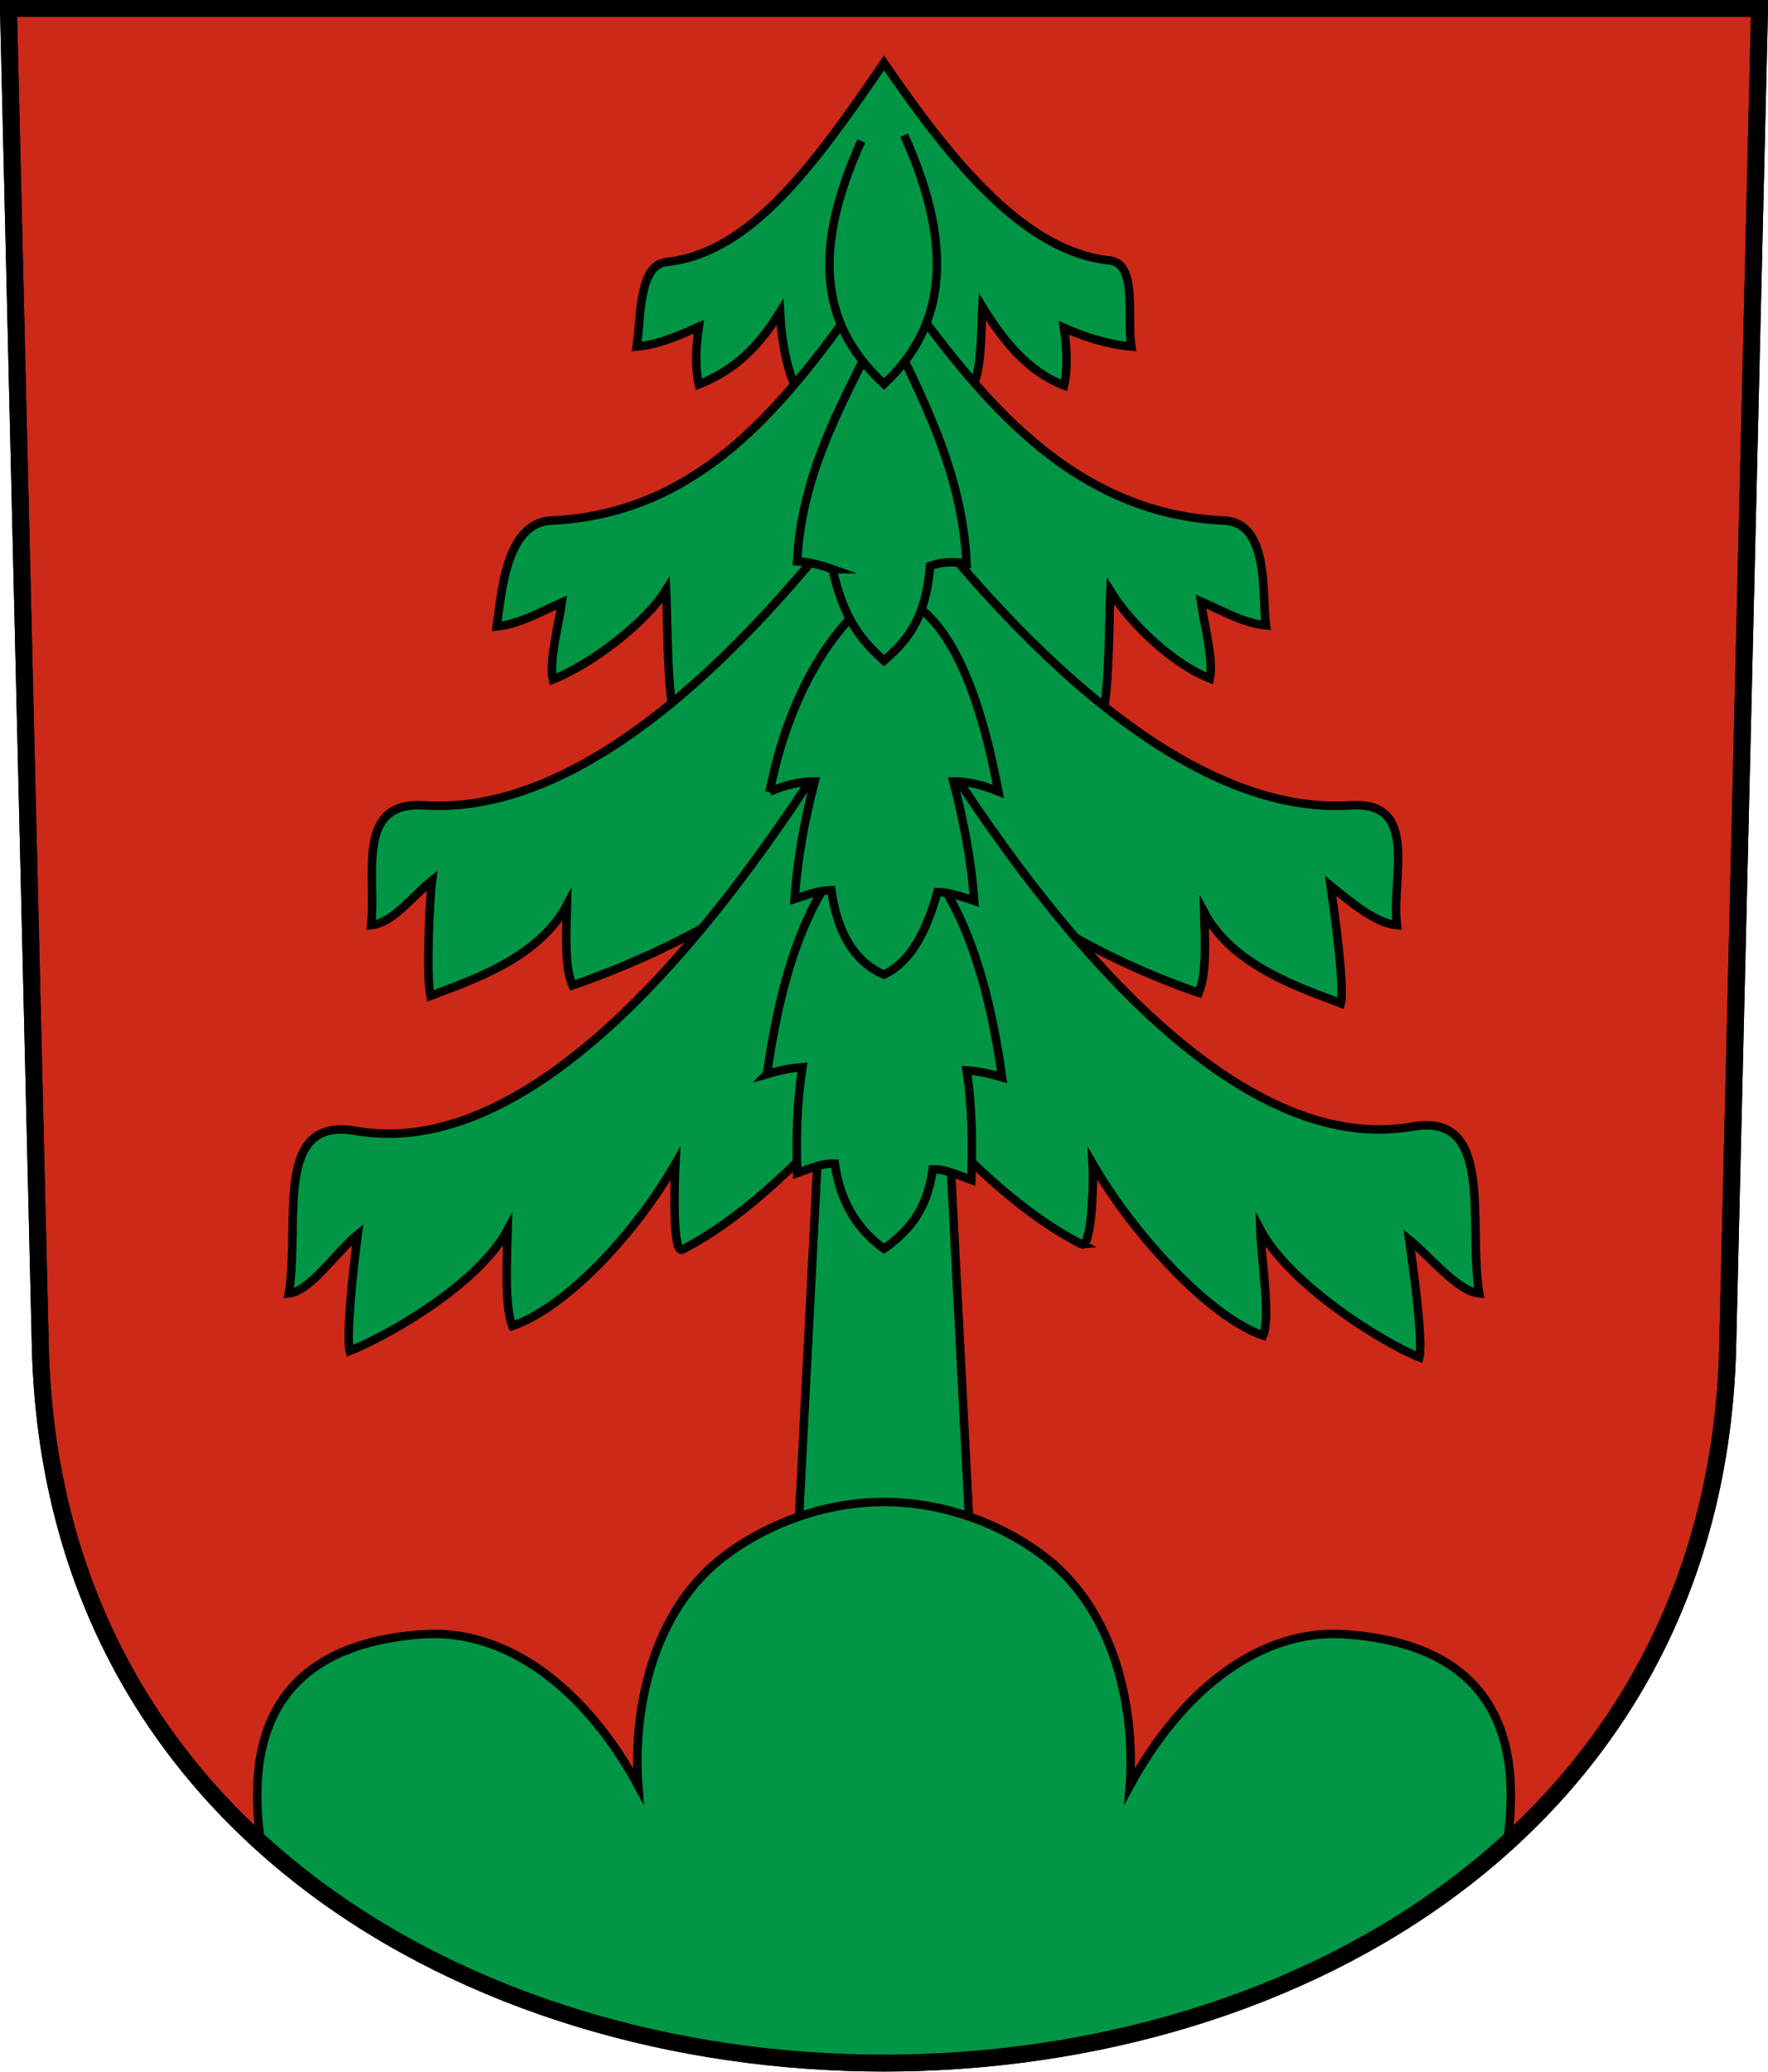 <?xml version="1.0" encoding="UTF-8"?>
<svg version="1.0" viewBox="0 0 208.86 244.66" xmlns="http://www.w3.org/2000/svg" xmlns:cc="http://creativecommons.org/ns#" xmlns:dc="http://purl.org/dc/elements/1.1/" xmlns:rdf="http://www.w3.org/1999/02/22-rdf-syntax-ns#">
<path d="m1 1 3.761 158c2.687 112.86 196.65 112.86 199.34 0l3.761-158z" fill="#cc2918" fill-rule="evenodd" stroke="#000" stroke-width="2"/>
<path d="m78.753 30.937c-3.31 0.35-3.008 6.351-3.535 9.988 2.534-0.235 4.567-1.106 7.336-2.342-0.334 2.412-0.485 4.745 0 6.806 4.3-1.689 7.1-4.505 9.59-8.53 0.169 3.351 0.771 6.428 1.717 8.614l10.57-7.812 10.57 7.812c0.946-2.186 0.885-5.881 1.054-9.232 2.49 4.025 5.334 7.592 9.634 9.281 0.485-2.061 0.334-4.394 0-6.806 2.769 1.236 5.421 1.975 7.955 2.21-0.527-3.637 0.747-9.815-2.563-10.165-9.899-1.047-18.414-11.285-26.65-23.335-8.236 12.05-15.779 22.464-25.677 23.511z" fill="#009645" stroke="#000" stroke-dashoffset="4.58" stroke-miterlimit="8"/>
<path d="m65.132 61.478c-5.436 0.241-5.923 8.863-6.45 12.499 2.534-0.235 4.92-1.592 7.69-2.828-0.334 2.412-1.546 7.043-1.061 9.104 4.3-1.689 10.891-6.567 13.381-10.591 0.169 3.351 0.108 12.792 1.054 14.977l24.684-14.051 25.684 14.176c0.946-2.186 0.885-11.627 1.054-14.977 2.49 4.025 7.455 8.653 11.756 10.341 0.485-2.061-0.727-6.692-1.061-9.104 2.769 1.236 5.156 2.594 7.69 2.828-0.527-3.637 0.486-12.134-4.95-12.374-20.153-0.892-31.131-17.982-40.173-30.052-9.042 12.07-19.145 29.16-39.298 30.052z" fill="#009645" stroke="#000" stroke-dashoffset="4.58" stroke-miterlimit="8"/>
<path d="m50.07 95.112c-8.177-0.54-5.57 8.384-6.23 14.142 2.534-0.235 4.7-3.238 7.197-5.265-0.334 2.412-0.678 11.565-0.193 13.626 4.3-1.689 12.669-4.239 16.131-10.738-0.089 3.529-0.29 7.312 0.656 9.497 16.933-5.888 25.833-13.435 36.8-20.814 10.966 7.38 20.242 15.801 37.175 21.689 0.946-2.186 0.746-5.969 0.656-9.497 3.462 6.5 11.831 9.05 16.131 10.738 0.485-2.061-0.859-11.464-1.193-13.876 2.497 2.027 5.289 4.406 7.822 4.64-0.66-5.758 2.697-14.682-5.48-14.142-22.884 1.51-46.069-27.617-55.111-39.686-9.042 12.07-31.477 41.197-54.361 39.686z" fill="#009645" stroke="#000" stroke-dashoffset="4.58" stroke-miterlimit="8"/>
<path d="m127.74 146.94c1.149 0.637 1.488-6.535 1.334-9.508 4.644 8.095 13.67 18.047 20.132 20.294 0.946-2.186-0.227-8.974-0.316-12.503 3.462 6.5 14.482 13.381 18.783 15.069 0.485-2.061-0.859-11.464-1.193-13.876 2.497 2.027 5.726 6.093 8.26 6.328-1.347-8.54 1.892-21.404-7.886-19.693-27.247 4.767-54.723-42.068-62.423-55.015-7.701 12.947-35.177 60.282-62.423 55.515-9.778-1.711-6.538 10.653-7.886 19.193 2.534-0.235 5.638-4.926 8.135-6.953-0.334 2.412-1.428 11.69-0.943 13.751 4.3-1.689 15.196-7.82 18.658-14.319-0.089 3.529-0.387 9.192 0.559 11.378 6.462-2.247 14.612-11.074 19.257-19.169-0.154 2.973-0.316 10.77 0.834 10.133 10.175-5.198 19.774-16.995 23.811-21.378 4.037 4.383 13.135 15.555 23.311 20.753z" fill="#009645" stroke="#000" stroke-dashoffset="4.58" stroke-miterlimit="8"/>
<path d="m96.961 129.67-2.917 56.215h10.386 10.386l-2.917-56.215-7.469-0.265z" fill="#009645" stroke="#000" stroke-dashoffset="4.58" stroke-miterlimit="8"/>
<path d="m90.61 126.85c2.248-0.658 3.202-0.728 4.188-0.812-0.695 4.405-0.744 8.444-0.625 12.5 1.479-0.513 2.958-1.198 4.438-1.125 0.719 5.077 3.126 8.122 5.82 10.062 2.693-1.94 5.039-4.298 5.757-9.375 1.479-0.073 3.083 0.737 4.562 1.25 0.119-4.056 0.133-8.532-0.562-12.938 0.986 0.084 1.94 0.154 4.188 0.812-2.039-14.677-6.374-25.127-13.945-29.625-7.57 4.498-11.781 14.573-13.82 29.25z" fill="#009645" stroke="#000" stroke-dashoffset="4.58" stroke-miterlimit="8"/>
<path d="m90.923 93.472c1.721-0.692 3.474-1.199 5.312-1.188-1.176 4.54-2.016 8.988-2.367 13.882 1.445-0.491 2.891-1.005 4.336-1.038 0.732 5.103 2.784 8.519 6.226 9.969 3.004-1.45 4.863-4.647 6.32-9.75 1.445 0.033 2.891 0.548 4.336 1.038-0.351-4.894-1.285-9.56-2.461-14.101 1.839-0.011 3.591 0.495 5.312 1.188-2.686-14.304-7.051-22.627-13.507-23.5-3.696 1.594-10.698 9.228-13.507 23.5z" fill="#009645" stroke="#000" stroke-dashoffset="4.58" stroke-miterlimit="8"/>
<path d="m98.36 67.222c-0.979-0.348-2.554-0.844-4.188-0.938 0.526-10.871 5.815-19.544 10.257-28.625 4.442 9.081 9.232 18.004 9.757 28.875-2.212-0.309-3.333-0.036-4.312 0.312-0.536 6.554-2.949 8.961-5.445 11.188-2.462-2.243-4.728-4.662-6.07-10.812z" fill="#009645" stroke="#000" stroke-dashoffset="4.58" stroke-miterlimit="8"/>
<path d="m101.75 16.648c-6.385 14.063-4.082 22.456 2.676 28.7 6.758-6.243 8.767-15.312 2.382-29.375" fill="#009645" stroke="#000" stroke-dashoffset="4.58" stroke-miterlimit="8"/>
<path d="m123.57 183.99c8.837 6.929 10.5 19.194 9.891 26.921 6.181-11.399 15.513-18.632 25.522-17.902 16.547 1.208 21.042 11.101 19.062 24.623-19.806 18.99-48.999 26.465-73.613 26.011-24.615 0.454-53.808-7.021-73.613-26.011-1.98-13.522 2.514-23.415 19.062-24.623 10.009-0.731 19.341 6.502 25.522 17.902-0.609-7.726 1.054-19.992 9.891-26.921 4.536-3.557 11.45-6.606 19.138-6.606 7.688 0 14.602 3.049 19.138 6.606z" fill="#009645" stroke="#000" stroke-dashoffset="4.58" stroke-miterlimit="8"/>
<path d="m1 1 3.761 158c2.687 112.86 196.65 112.86 199.34 0l3.761-158z" fill="none" stroke="#000" stroke-width="2"/>
</svg>
